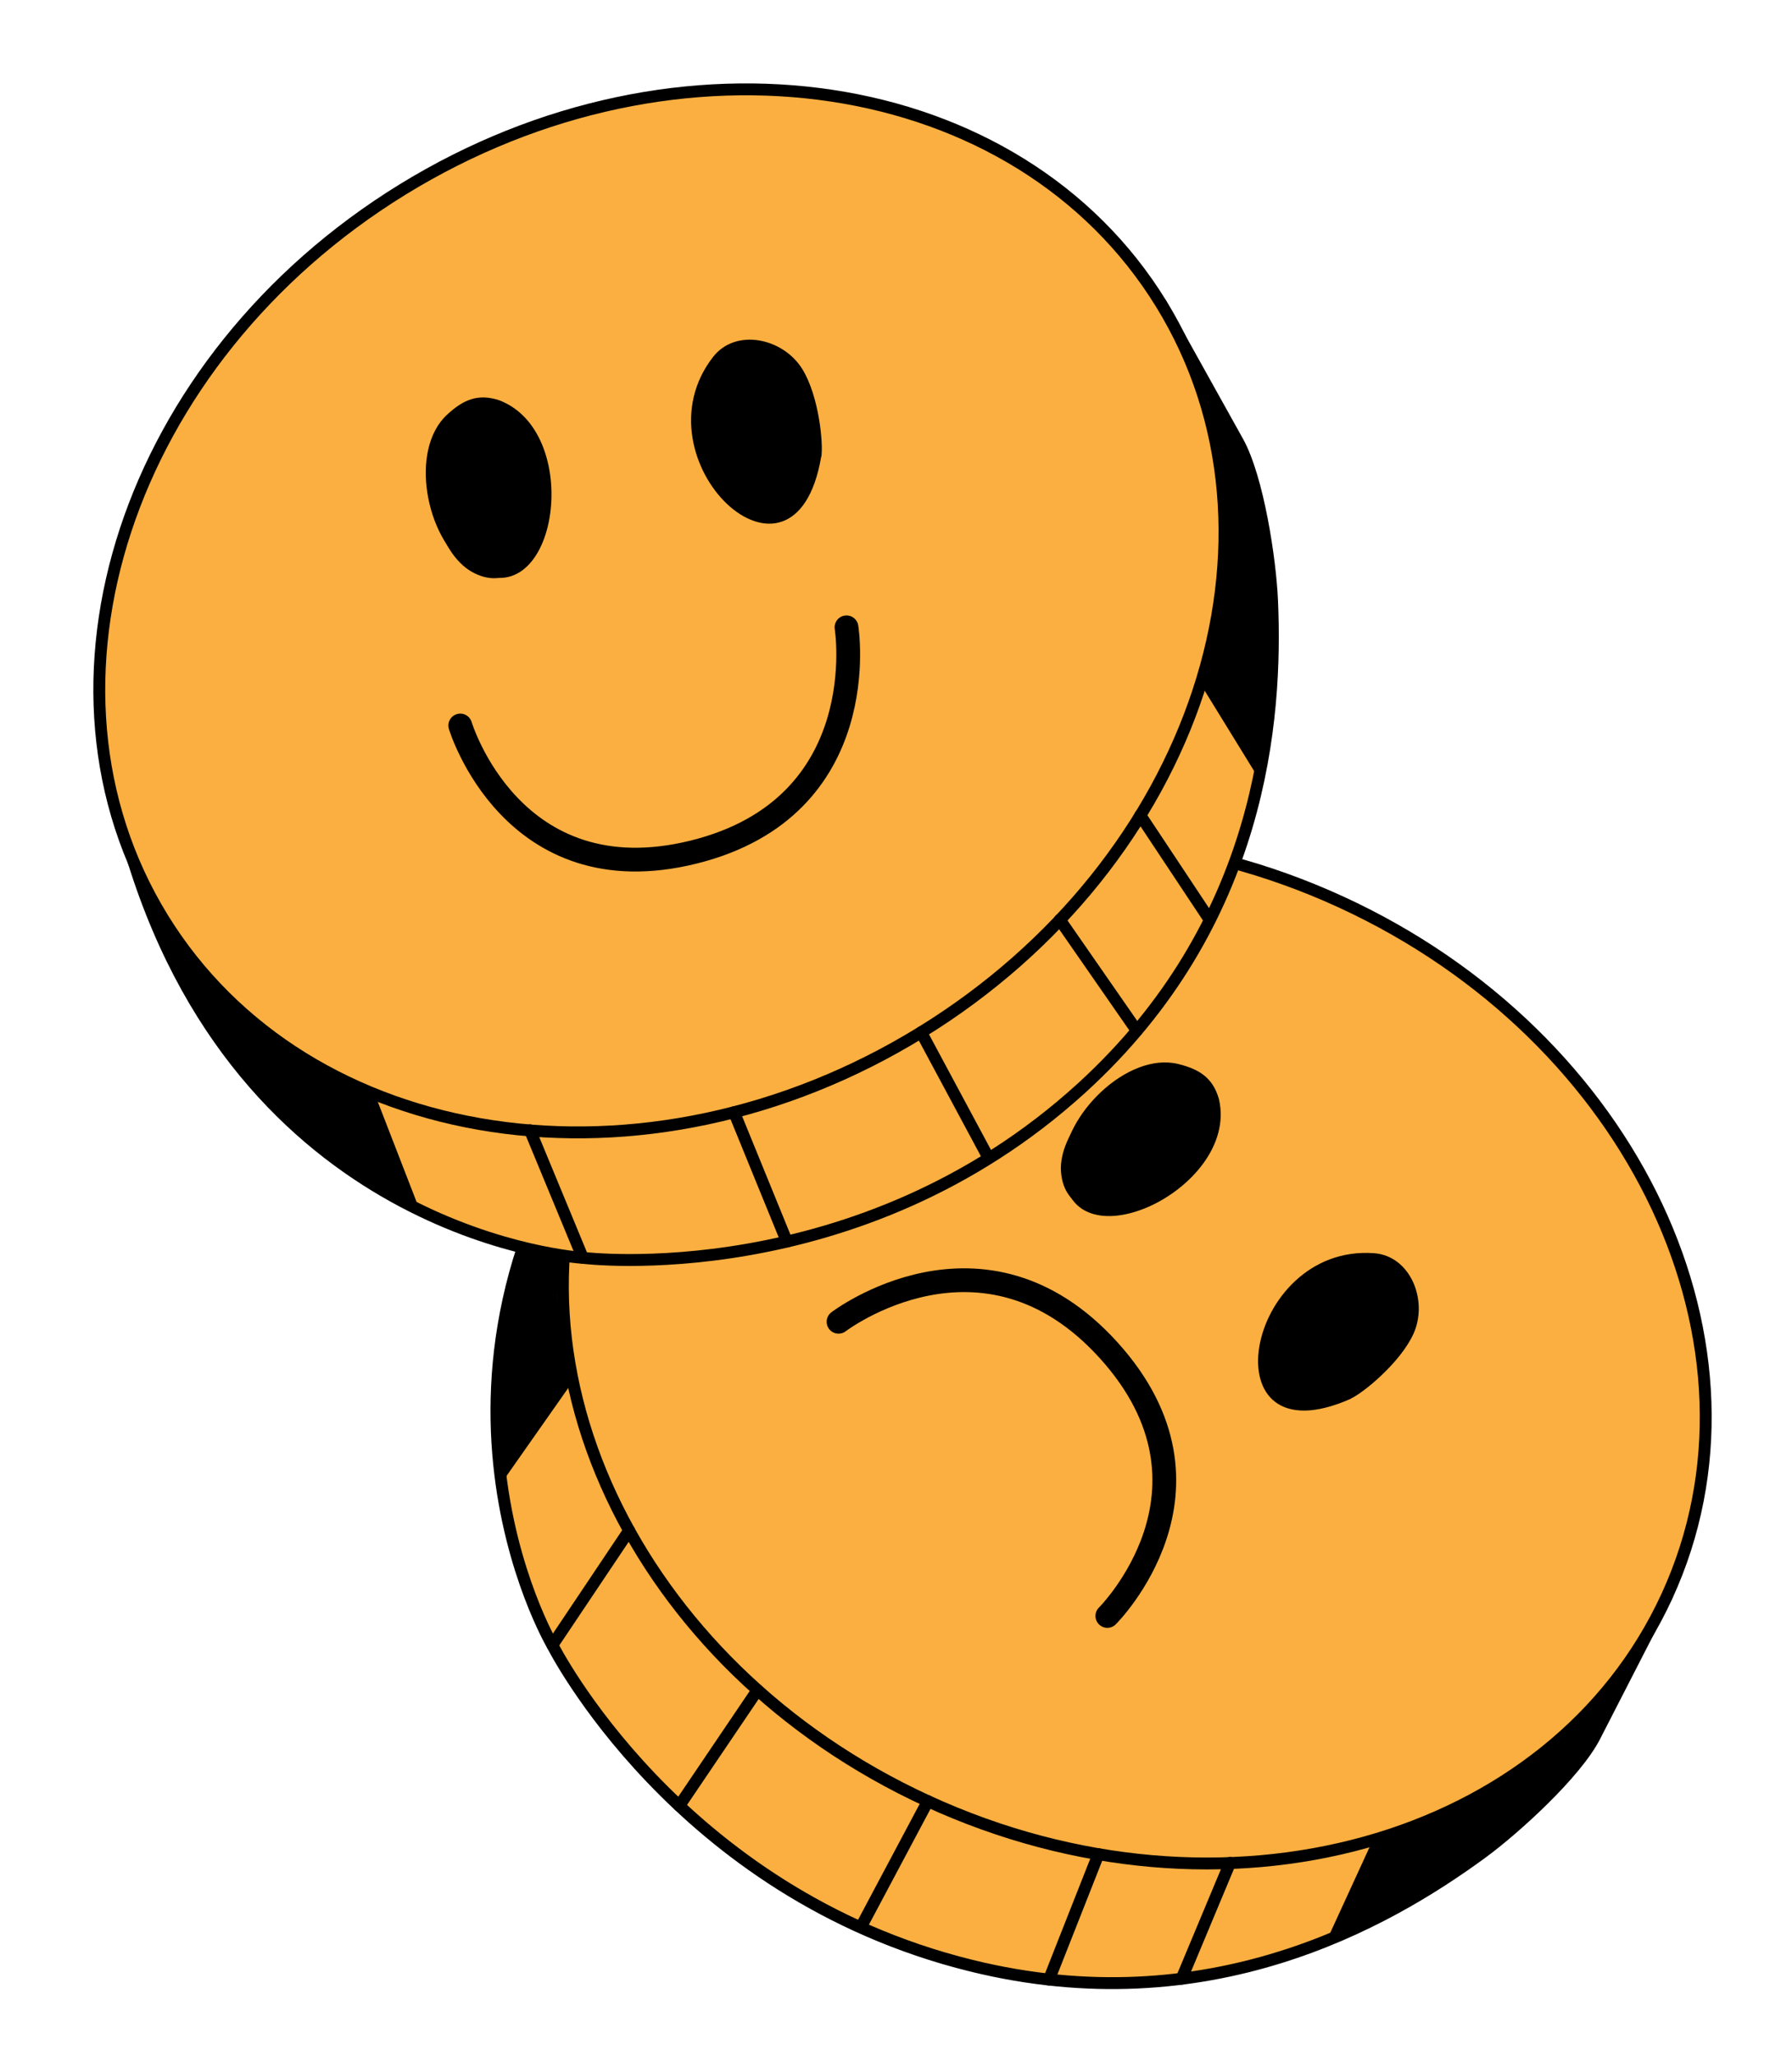 <svg width="136" height="156" viewBox="0 0 136 156" fill="none" xmlns="http://www.w3.org/2000/svg">
<path d="M126.502 121.101L121.037 131.753C119.603 134.558 114.967 138.779 112.424 140.637C105.163 145.949 91.661 153.597 73.695 149.16C51.337 143.64 41.921 124.835 41.921 124.835C41.921 124.835 29.122 103.135 47.973 79.794" fill="#FAAF40"/>
<path d="M126.502 121.101L121.037 131.753C119.603 134.558 114.967 138.779 112.424 140.637C105.163 145.949 91.661 153.597 73.695 149.16C51.337 143.64 41.921 124.835 41.921 124.835C41.921 124.835 29.122 103.135 47.973 79.794" stroke="black" stroke-width="0.902" stroke-linecap="round" stroke-linejoin="round"/>
<path d="M126.514 121.113C135.163 102.266 124.073 78.681 101.745 68.435C79.416 58.189 54.305 65.161 45.656 84.008C37.007 102.855 48.097 126.439 70.425 136.686C92.753 146.932 117.865 139.96 126.514 121.113Z" fill="#FAAF40" stroke="black" stroke-width="0.902" stroke-linecap="round" stroke-linejoin="round"/>
<path d="M84.04 122.626C84.04 122.626 93.691 113.038 84.149 102.477C74.615 91.924 63.639 100.303 63.639 100.303" stroke="black" stroke-width="1.804" stroke-linecap="round" stroke-linejoin="round"/>
<path d="M47.747 116.141L41.921 124.835" stroke="black" stroke-width="0.902" stroke-linecap="round" stroke-linejoin="round"/>
<path d="M57.488 128.254L51.554 137.029" stroke="black" stroke-width="0.902" stroke-linecap="round" stroke-linejoin="round"/>
<path d="M70.421 136.677L65.47 145.985" stroke="black" stroke-width="0.902" stroke-linecap="round" stroke-linejoin="round"/>
<path d="M83.364 140.7L79.612 150.215" stroke="black" stroke-width="0.902" stroke-linecap="round" stroke-linejoin="round"/>
<path d="M93.348 141.367L89.677 150.152" stroke="black" stroke-width="0.902" stroke-linecap="round" stroke-linejoin="round"/>
<path d="M47.982 79.794C47.982 79.794 39.215 93.512 43.481 104.822L38.061 112.542C38.061 112.542 34.561 95.081 47.982 79.794Z" fill="black"/>
<path d="M124.96 124.466L121.037 131.762C121.037 131.762 111.738 144.263 100.708 147.212L104.189 139.627C104.189 139.627 115.977 137.715 124.96 124.466Z" fill="black"/>
<path d="M89.416 80.741C85.573 79.803 80.694 84.628 80.694 88.47C80.676 96.533 94.124 90.337 92.509 83.41C92.049 81.769 90.994 81.129 89.416 80.741ZM102.52 106.13C103.413 105.733 106.245 103.451 107.265 101.232C108.419 98.707 107.048 95.298 104.279 95.099C94.412 94.378 91.517 111.036 102.53 106.139L102.52 106.13Z" fill="black"/>
<path d="M86.827 82.959C88.162 83.329 89.686 84.222 90.074 85.891C91.815 91.068 80.974 94.838 80.523 88.93C80.306 86.116 83.562 82.058 86.818 82.968L86.827 82.959Z" fill="black"/>
<path d="M88.108 23.045L93.934 33.507C95.468 36.258 96.406 42.454 96.541 45.602C96.929 54.594 95.783 70.062 82.119 82.535C65.109 98.058 44.239 95.451 44.239 95.451C44.239 95.451 19.084 94.044 10.146 65.399" fill="#FAAF40"/>
<path d="M88.108 23.045L93.934 33.507C95.468 36.258 96.406 42.454 96.541 45.602C96.929 54.594 95.783 70.062 82.119 82.535C65.109 98.058 44.239 95.451 44.239 95.451C44.239 95.451 19.084 94.044 10.146 65.399" stroke="black" stroke-width="0.902" stroke-linecap="round" stroke-linejoin="round"/>
<path d="M69.913 78.332C90.835 65.456 98.985 40.701 88.117 23.041C77.248 5.381 51.476 1.504 30.554 14.38C9.632 27.256 1.482 52.011 12.351 69.671C23.219 87.331 48.991 91.209 69.913 78.332Z" fill="#FAAF40" stroke="black" stroke-width="0.902" stroke-linecap="round" stroke-linejoin="round"/>
<path d="M34.931 55.054C34.931 55.054 38.836 68.087 52.645 64.659C66.453 61.232 64.243 47.604 64.243 47.604" stroke="black" stroke-width="1.804" stroke-linecap="round" stroke-linejoin="round"/>
<path d="M40.225 85.773L44.23 95.451" stroke="black" stroke-width="0.902" stroke-linecap="round" stroke-linejoin="round"/>
<path d="M55.711 84.402L59.716 94.215" stroke="black" stroke-width="0.902" stroke-linecap="round" stroke-linejoin="round"/>
<path d="M69.907 78.333L74.886 87.613" stroke="black" stroke-width="0.902" stroke-linecap="round" stroke-linejoin="round"/>
<path d="M80.433 69.8L86.268 78.206" stroke="black" stroke-width="0.902" stroke-linecap="round" stroke-linejoin="round"/>
<path d="M86.538 61.864L91.805 69.8" stroke="black" stroke-width="0.902" stroke-linecap="round" stroke-linejoin="round"/>
<path d="M10.137 65.39C10.137 65.39 16.667 80.299 28.446 83.031L31.855 91.825C31.855 91.825 15.395 85.034 10.137 65.39Z" fill="black"/>
<path d="M90.038 26.193L93.926 33.507C93.926 33.507 99.157 48.181 95.477 58.995L91.103 51.888C91.103 51.888 96.054 41.02 90.038 26.193Z" fill="black"/>
<path d="M33.939 31.46C31.017 34.139 32.334 40.867 35.517 43.005C42.21 47.496 44.537 32.876 37.871 30.369C36.248 29.837 35.13 30.36 33.939 31.46ZM62.331 34.671C62.494 33.706 62.169 30.08 60.888 28.006C59.427 25.643 55.838 24.885 54.124 27.077C48.045 34.878 60.293 46.54 62.322 34.662L62.331 34.671Z" fill="black"/>
<path d="M34.345 34.842C35.4 33.94 36.987 33.165 38.584 33.769C43.86 35.194 40.974 46.306 35.806 43.392C33.344 42.003 31.774 37.043 34.345 34.842Z" fill="black"/>
</svg>

